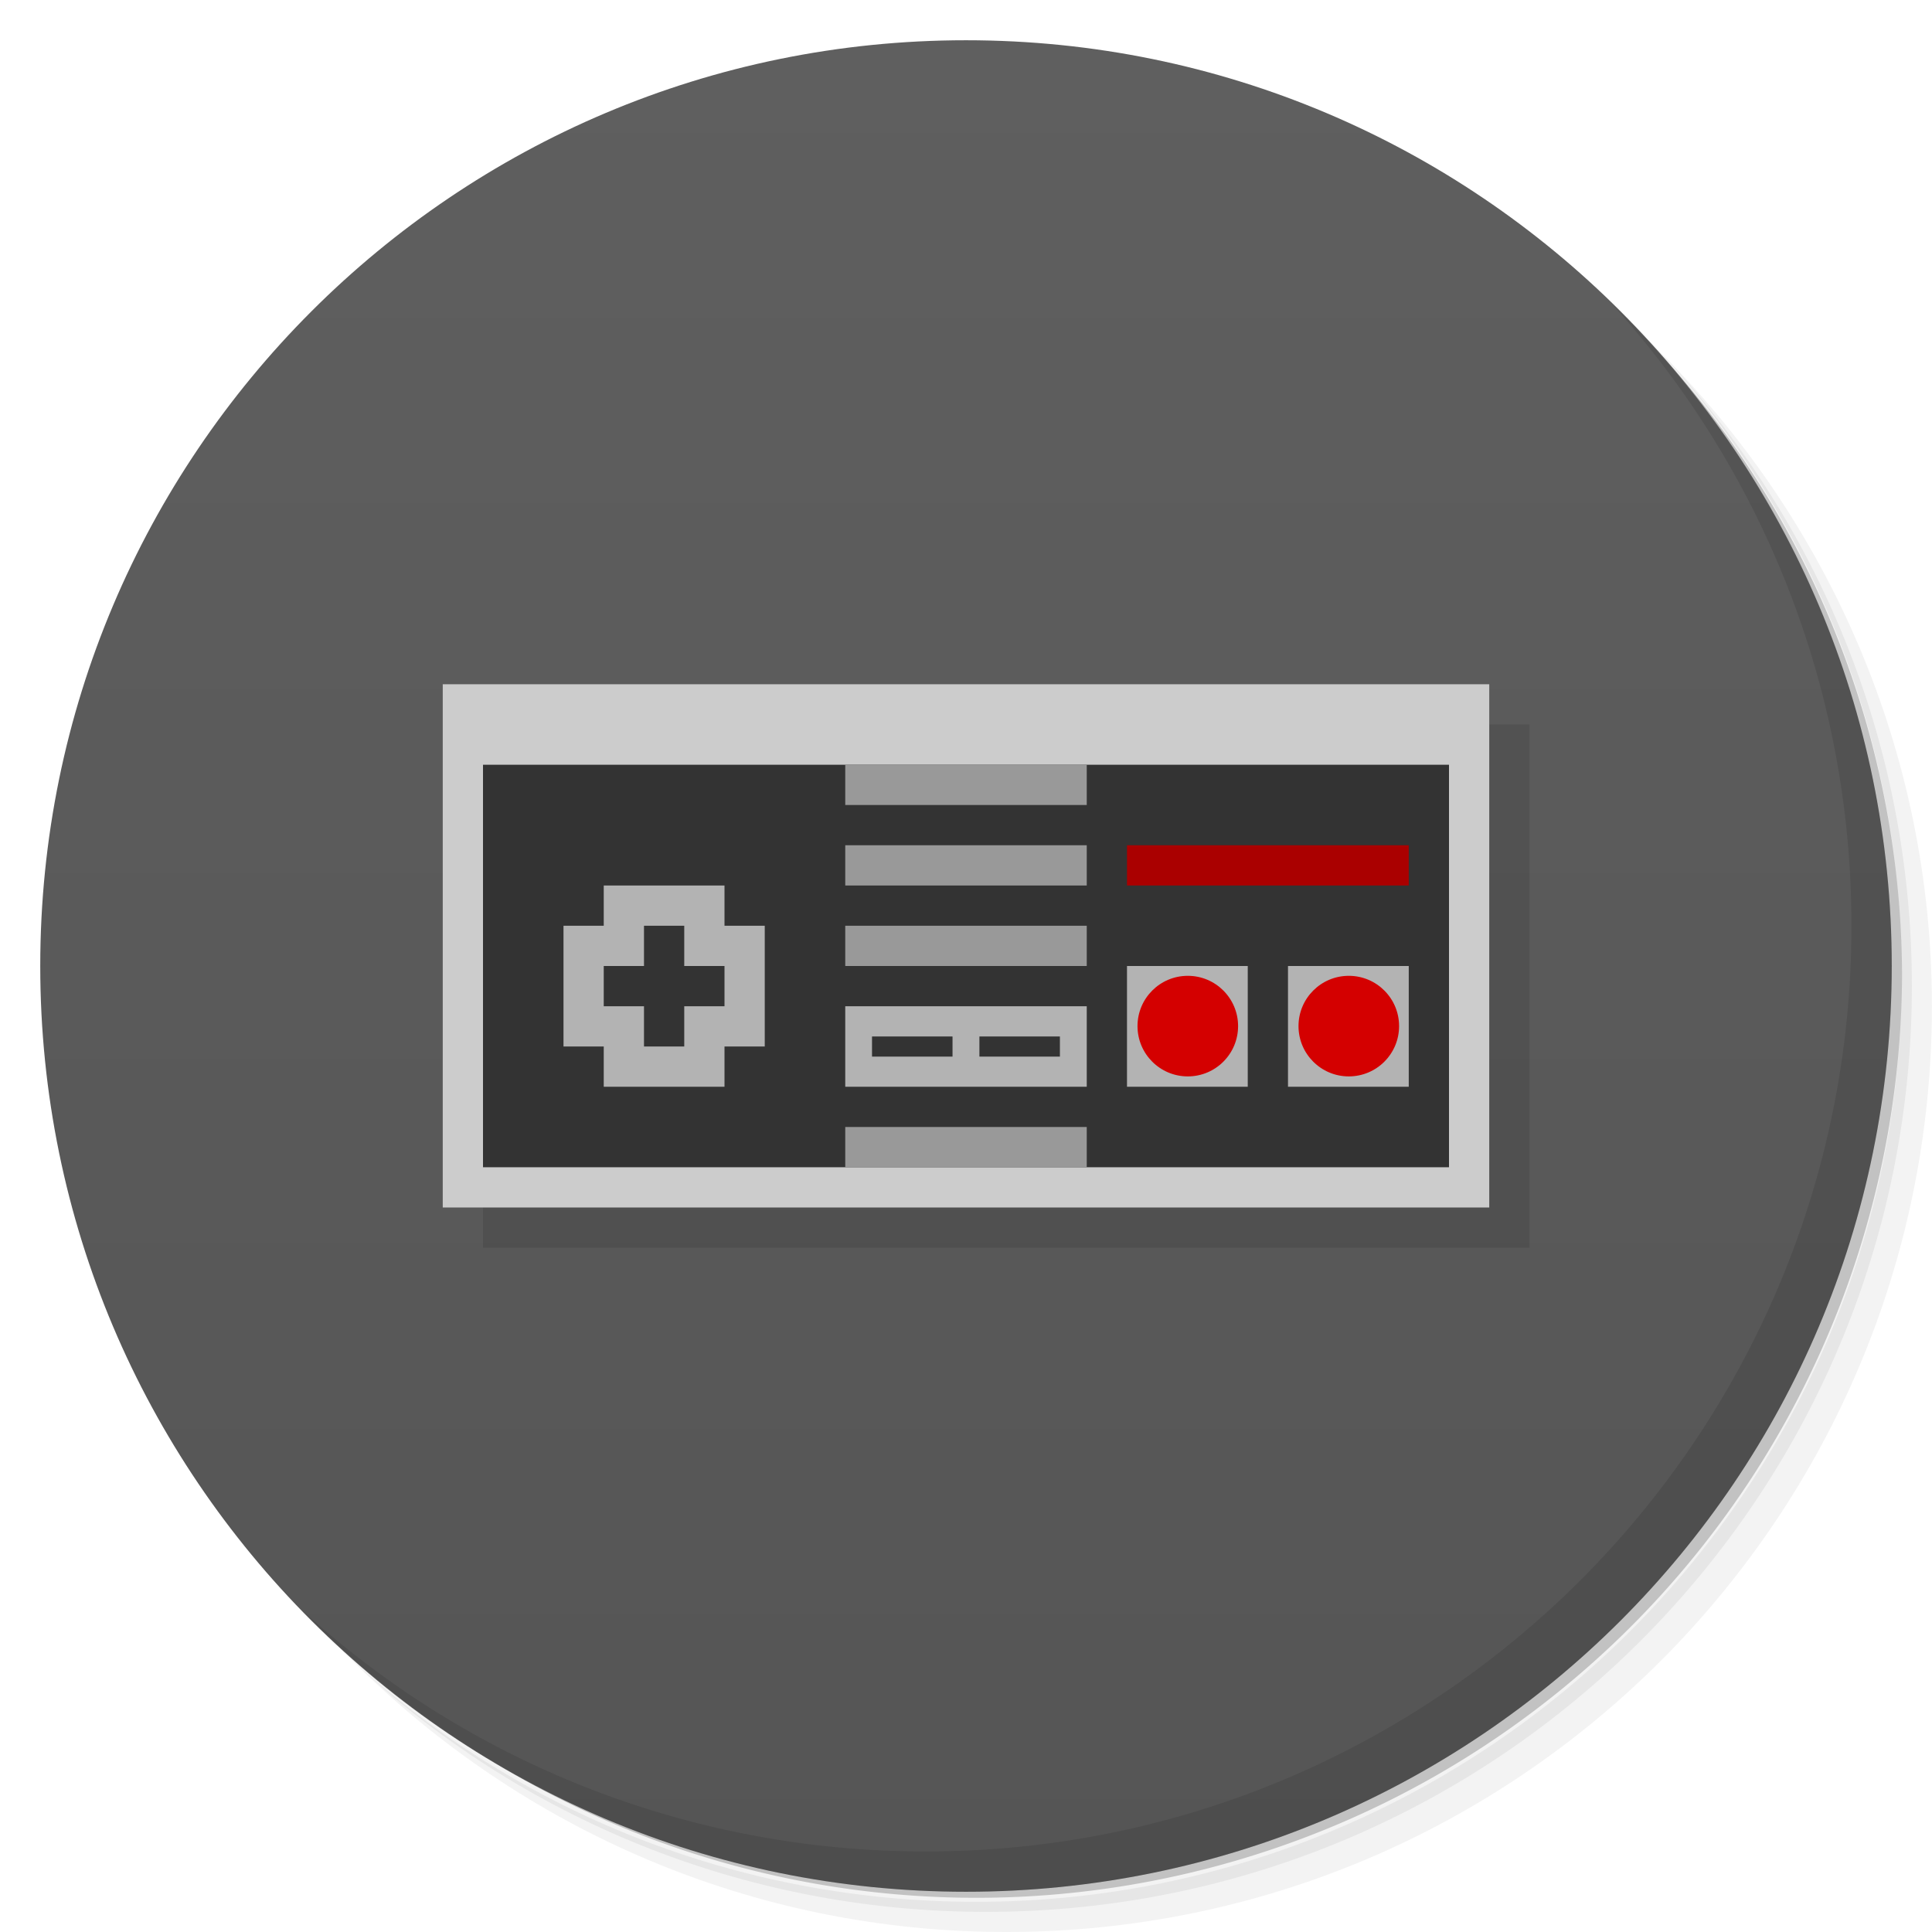 <svg xmlns="http://www.w3.org/2000/svg" viewBox="0 0 48 48">
 <defs>
  <linearGradient id="linearGradient3206" y1="1" x2="0" y2="47" gradientUnits="userSpaceOnUse">
   <stop style="stop-color:#5f5f5f;stop-opacity:1"/>
   <stop offset="1" style="stop-color:#555;stop-opacity:1"/>
  </linearGradient>
 </defs>
 <g>
  <path d="m 36.31 5 c 5.859 4.062 9.688 10.831 9.688 18.5 c 0 12.426 -10.07 22.5 -22.5 22.5 c -7.669 0 -14.438 -3.828 -18.5 -9.688 c 1.037 1.822 2.306 3.499 3.781 4.969 c 4.085 3.712 9.514 5.969 15.469 5.969 c 12.703 0 23 -10.298 23 -23 c 0 -5.954 -2.256 -11.384 -5.969 -15.469 c -1.469 -1.475 -3.147 -2.744 -4.969 -3.781 z m 4.969 3.781 c 3.854 4.113 6.219 9.637 6.219 15.719 c 0 12.703 -10.297 23 -23 23 c -6.081 0 -11.606 -2.364 -15.719 -6.219 c 4.16 4.144 9.883 6.719 16.219 6.719 c 12.703 0 23 -10.298 23 -23 c 0 -6.335 -2.575 -12.06 -6.719 -16.219 z" style="opacity:0.05"/>
  <path d="m 41.28 8.781 c 3.712 4.085 5.969 9.514 5.969 15.469 c 0 12.703 -10.297 23 -23 23 c -5.954 0 -11.384 -2.256 -15.469 -5.969 c 4.113 3.854 9.637 6.219 15.719 6.219 c 12.703 0 23 -10.298 23 -23 c 0 -6.081 -2.364 -11.606 -6.219 -15.719 z" style="opacity:0.1"/>
  <path d="m 31.25 2.375 c 8.615 3.154 14.75 11.417 14.75 21.13 c 0 12.426 -10.07 22.5 -22.5 22.5 c -9.708 0 -17.971 -6.135 -21.12 -14.75 a 23 23 0 0 0 44.875 -7 a 23 23 0 0 0 -16 -21.875 z" style="opacity:0.2"/>
 </g>
 <g style="fill:url(#linearGradient3206);fill-opacity:1">
  <path d="M 24,1 C 36.703,1 47,11.297 47,24 47,36.703 36.703,47 24,47 11.297,47 1,36.703 1,24 1,11.297 11.297,1 24,1 z"/>
 </g>
 <g>
  <path d="m 40.03 7.531 c 3.712 4.084 5.969 9.514 5.969 15.469 0 12.703 -10.297 23 -23 23 c -5.954 0 -11.384 -2.256 -15.469 -5.969 4.178 4.291 10.01 6.969 16.469 6.969 c 12.703 0 23 -10.298 23 -23 0 -6.462 -2.677 -12.291 -6.969 -16.469 z" style="opacity:0.1"/>
 </g>
 <g transform="translate(1,1)" style="fill:#000;opacity:0.1">
  <rect width="26" height="13" x="11" y="17" style="fill-opacity:1;stroke:none;fill-rule:nonzero"/>
 </g>
 <g>
  <rect y="17" x="11" height="13" width="26" style="fill:#ccc;fill-opacity:1;stroke:none;fill-rule:nonzero"/>
  <rect y="19" x="12" height="10" width="24" style="fill:#333;fill-opacity:1;stroke:none;fill-rule:nonzero"/>
  <rect y="22" x="15" height="5" width="3" style="fill:#b3b3b3;fill-opacity:1;stroke:none;fill-rule:nonzero"/>
  <rect transform="matrix(0,1,-1,0,0,0)" width="3" height="5" x="23" y="-19" style="fill:#b3b3b3;fill-opacity:1;stroke:none;fill-rule:nonzero"/>
  <rect y="19" x="21" height="1" width="6" style="fill:#999;fill-opacity:1;stroke:none;fill-rule:nonzero"/>
  <rect width="6" height="1" x="21" y="23" style="fill:#999;fill-opacity:1;stroke:none;fill-rule:nonzero"/>
  <rect width="6" height="2" x="21" y="25" style="fill:#b3b3b3;fill-opacity:1;stroke:none;fill-rule:nonzero"/>
  <rect y="21" x="21" height="1" width="6" style="fill:#999;fill-opacity:1;stroke:none;fill-rule:nonzero"/>
  <rect width="6" height="1" x="21" y="28" style="fill:#999;fill-opacity:1;stroke:none;fill-rule:nonzero"/>
  <rect y="25.751" x="21.665" height="0.5" width="2" style="fill:#333;fill-opacity:1;stroke:none;fill-rule:nonzero"/>
  <rect width="2" height="0.5" x="24.333" y="25.751" style="fill:#333;fill-opacity:1;stroke:none;fill-rule:nonzero"/>
  <rect width="3" height="3" x="32" y="24" style="fill:#b3b3b3;fill-opacity:1;stroke:none;fill-rule:nonzero"/>
  <g transform="translate(0,-1)">
   <rect width="3" height="3" x="28" y="25" style="fill:#b3b3b3;fill-opacity:1;stroke:none;fill-rule:nonzero"/>
   <g>
    <circle transform="matrix(0.833,0,0,0.833,54.917,11.083)" cx="-30.5" cy="18.5" r="1.5" style="fill:#d40000;fill-opacity:1;stroke:none;fill-rule:nonzero"/>
   </g>
  </g>
  <circle transform="matrix(0.833,0,0,0.833,58.917,10.083)" cx="-30.5" cy="18.5" r="1.5" style="fill:#d40000;fill-opacity:1;stroke:none;fill-rule:nonzero"/>
  <rect y="21" x="28" height="1" width="7" style="fill:#a00;fill-opacity:1;stroke:none;fill-rule:nonzero"/>
  <rect y="24" x="15" height="1" width="3" style="fill:#333;fill-opacity:1;stroke:none;fill-rule:nonzero"/>
  <rect y="23" x="16" height="3" width="1" style="fill:#333;fill-opacity:1;stroke:none;fill-rule:nonzero"/>
 </g>
</svg>
